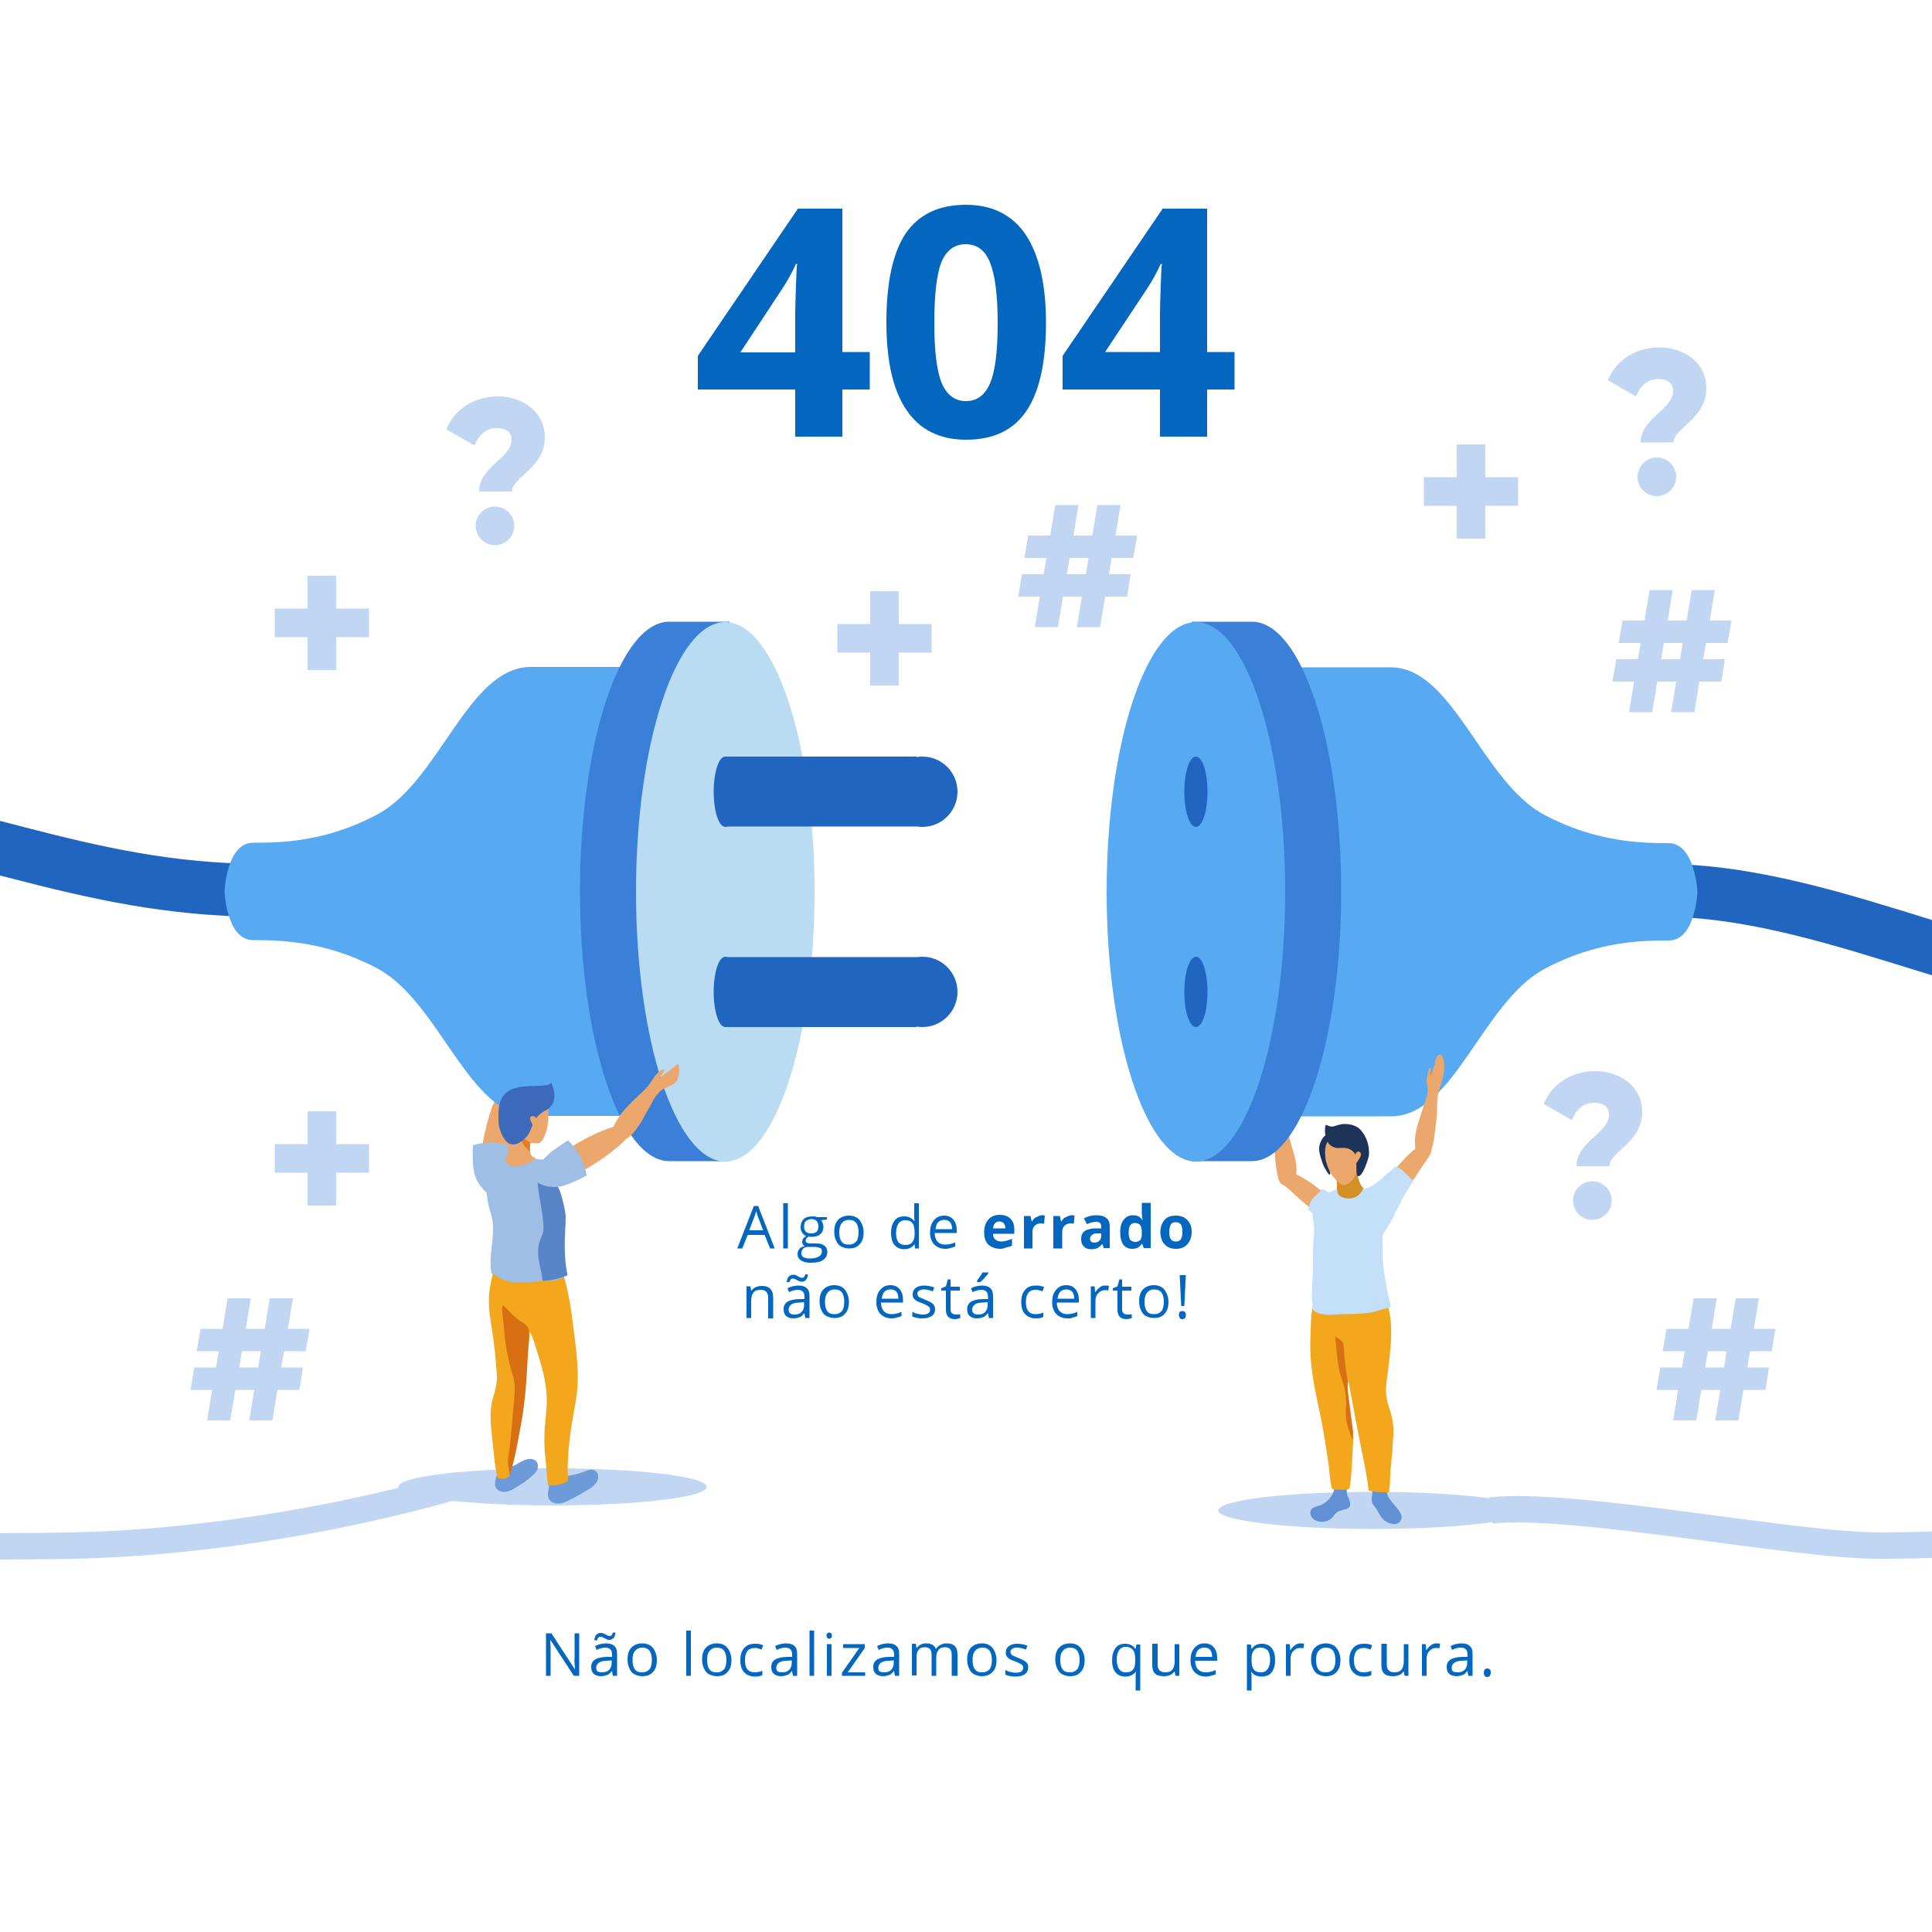 <?xml version="1.0" encoding="utf-8"?>
<!-- Generator: Adobe Illustrator 24.2.1, SVG Export Plug-In . SVG Version: 6.00 Build 0)  -->
<svg version="1.1" xmlns="http://www.w3.org/2000/svg" xmlns:xlink="http://www.w3.org/1999/xlink" x="0px" y="0px"
	 viewBox="0 0 500 500" style="enable-background:new 0 0 500 500;" xml:space="preserve">
<style type="text/css">
	.st0{fill:#0367BF;}
	.st1{fill:#C1D6F2;}
	.st2{clip-path:url(#SVGID_2_);fill:#EBA76C;}
	.st3{clip-path:url(#SVGID_2_);fill:#C4DFF8;}
	.st4{clip-path:url(#SVGID_2_);}
	.st5{fill:#EBA76C;}
	.st6{fill:#9EBEE6;}
	.st7{clip-path:url(#SVGID_2_);fill:none;stroke:#C1D6F2;stroke-width:6.838;stroke-miterlimit:10;}
	.st8{fill:none;stroke:#2065BF;stroke-width:13.677;stroke-miterlimit:10;}
	.st9{fill:#57A9F2;}
	.st10{fill:#3A7FD8;}
	.st11{fill:#BADCF2;}
	.st12{fill:#2065BF;}
	.st13{fill:#E17D27;}
	.st14{fill:#3C69BA;}
	.st15{fill:#6D9AD8;}
	.st16{fill:#F2A71D;}
	.st17{fill:#D86F13;}
	.st18{fill:#5885C7;}
	.st19{fill:#D29026;}
	.st20{fill:#1E3358;}
	.st21{fill:#6190D5;}
	.st22{fill:#4F4E4E;}
	.st23{fill:#C4DFF8;}
</style>
<g id="BACKGROUND">
</g>
<g id="OBJECTS">
	<g>
		<g>
			<path class="st0" d="M199.3,323.1l-1.4-3.5h-4.4l-1.4,3.5h-1.3l4.3-11h1.1l4.3,11H199.3z M197.5,318.4l-1.3-3.4
				c-0.2-0.4-0.3-1-0.5-1.6c-0.1,0.5-0.3,1-0.5,1.6l-1.3,3.4H197.5z"/>
			<path class="st0" d="M203.9,323.1h-1.2v-11.7h1.2V323.1z"/>
			<path class="st0" d="M214,314.8v0.8l-1.5,0.2c0.1,0.2,0.3,0.4,0.4,0.7c0.1,0.3,0.2,0.6,0.2,1c0,0.8-0.3,1.5-0.8,1.9
				c-0.6,0.5-1.3,0.7-2.3,0.7c-0.2,0-0.5,0-0.7-0.1c-0.5,0.3-0.8,0.6-0.8,1.1c0,0.2,0.1,0.4,0.3,0.5c0.2,0.1,0.5,0.2,1,0.2h1.5
				c0.9,0,1.6,0.2,2.1,0.6c0.5,0.4,0.7,0.9,0.7,1.6c0,0.9-0.4,1.6-1.1,2.1c-0.7,0.5-1.8,0.7-3.2,0.7c-1.1,0-1.9-0.2-2.5-0.6
				c-0.6-0.4-0.9-1-0.9-1.7c0-0.5,0.2-0.9,0.5-1.3c0.3-0.4,0.8-0.6,1.4-0.7c-0.2-0.1-0.4-0.2-0.5-0.4c-0.1-0.2-0.2-0.4-0.2-0.7
				c0-0.3,0.1-0.6,0.2-0.8c0.2-0.2,0.4-0.4,0.8-0.7c-0.4-0.2-0.8-0.5-1-0.9c-0.3-0.4-0.4-0.9-0.4-1.4c0-0.9,0.3-1.6,0.8-2.1
				s1.3-0.7,2.3-0.7c0.4,0,0.8,0,1.2,0.2H214z M207.4,324.4c0,0.4,0.2,0.8,0.6,1c0.4,0.2,0.9,0.3,1.6,0.3c1,0,1.8-0.2,2.3-0.5
				s0.8-0.7,0.8-1.3c0-0.4-0.1-0.8-0.4-0.9s-0.8-0.3-1.6-0.3h-1.5c-0.6,0-1,0.1-1.3,0.4S207.4,323.9,207.4,324.4z M208.1,317.5
				c0,0.6,0.2,1,0.5,1.3c0.3,0.3,0.8,0.4,1.4,0.4c1.2,0,1.8-0.6,1.8-1.8c0-1.2-0.6-1.9-1.8-1.9c-0.6,0-1,0.2-1.4,0.5
				S208.1,316.8,208.1,317.5z"/>
			<path class="st0" d="M223.5,318.9c0,1.3-0.3,2.4-1,3.1c-0.7,0.8-1.6,1.1-2.8,1.1c-0.7,0-1.4-0.2-2-0.5s-1-0.8-1.3-1.5
				c-0.3-0.6-0.5-1.4-0.5-2.3c0-1.3,0.3-2.4,1-3.1c0.7-0.7,1.6-1.1,2.8-1.1c1.2,0,2.1,0.4,2.7,1.1S223.5,317.6,223.5,318.9z
				 M217.2,318.9c0,1.1,0.2,1.9,0.6,2.4c0.4,0.6,1,0.8,1.9,0.8s1.4-0.3,1.9-0.8c0.4-0.5,0.6-1.4,0.6-2.4c0-1-0.2-1.8-0.6-2.4
				c-0.4-0.5-1-0.8-1.9-0.8c-0.8,0-1.4,0.3-1.8,0.8C217.4,317.1,217.2,317.9,217.2,318.9z"/>
			<path class="st0" d="M236.7,322L236.7,322c-0.6,0.8-1.5,1.3-2.7,1.3c-1.1,0-1.9-0.4-2.5-1.1c-0.6-0.7-0.9-1.8-0.9-3.1
				c0-1.4,0.3-2.4,0.9-3.2c0.6-0.8,1.4-1.1,2.5-1.1c1.1,0,2,0.4,2.6,1.2h0.1l-0.1-0.6l0-0.6v-3.4h1.2v11.7h-1L236.7,322z
				 M234.2,322.2c0.9,0,1.5-0.2,1.9-0.7s0.6-1.2,0.6-2.2V319c0-1.2-0.2-2-0.6-2.5c-0.4-0.5-1-0.7-1.9-0.7c-0.7,0-1.3,0.3-1.7,0.9
				s-0.6,1.4-0.6,2.4c0,1.1,0.2,1.8,0.6,2.4C232.9,321.9,233.5,322.2,234.2,322.2z"/>
			<path class="st0" d="M244.7,323.2c-1.2,0-2.2-0.4-2.9-1.1s-1.1-1.8-1.1-3.1c0-1.3,0.3-2.4,1-3.2c0.7-0.8,1.5-1.2,2.6-1.2
				c1,0,1.8,0.3,2.4,1c0.6,0.7,0.9,1.6,0.9,2.7v0.8h-5.7c0,1,0.3,1.7,0.7,2.2c0.5,0.5,1.1,0.8,2,0.8c0.9,0,1.8-0.2,2.6-0.6v1.1
				c-0.4,0.2-0.9,0.3-1.3,0.4S245.3,323.2,244.7,323.2z M244.4,315.7c-0.7,0-1.2,0.2-1.6,0.6s-0.6,1-0.7,1.8h4.3
				c0-0.8-0.2-1.4-0.5-1.8C245.5,315.9,245,315.7,244.4,315.7z"/>
			<path class="st0" d="M259,323.2c-1.4,0-2.4-0.4-3.2-1.1s-1.1-1.8-1.1-3.2c0-1.4,0.4-2.5,1.1-3.3c0.7-0.8,1.7-1.2,2.9-1.2
				c1.2,0,2.1,0.3,2.8,1c0.7,0.7,1,1.6,1,2.8v1.1H257c0,0.7,0.2,1.2,0.6,1.5s0.9,0.5,1.5,0.5c0.5,0,1-0.1,1.4-0.2
				c0.5-0.1,0.9-0.3,1.4-0.5v1.8c-0.4,0.2-0.8,0.3-1.3,0.4S259.6,323.2,259,323.2z M258.6,316.1c-0.5,0-0.9,0.2-1.1,0.5
				c-0.3,0.3-0.4,0.7-0.5,1.3h3.2c0-0.6-0.2-1-0.4-1.3C259.5,316.3,259.1,316.1,258.6,316.1z"/>
			<path class="st0" d="M269.6,314.5c0.3,0,0.6,0,0.8,0.1l-0.2,2.1c-0.2,0-0.4-0.1-0.7-0.1c-0.7,0-1.3,0.2-1.7,0.6
				c-0.4,0.4-0.6,0.9-0.6,1.6v4.3H265v-8.4h1.7l0.3,1.4h0.1c0.3-0.5,0.6-0.9,1.1-1.1S269.1,314.5,269.6,314.5z"/>
			<path class="st0" d="M277.3,314.5c0.3,0,0.6,0,0.8,0.1l-0.2,2.1c-0.2,0-0.4-0.1-0.7-0.1c-0.7,0-1.3,0.2-1.7,0.6
				c-0.4,0.4-0.6,0.9-0.6,1.6v4.3h-2.3v-8.4h1.7l0.3,1.4h0.1c0.3-0.5,0.6-0.9,1.1-1.1S276.8,314.5,277.3,314.5z"/>
			<path class="st0" d="M285.7,323.1l-0.4-1.1h-0.1c-0.4,0.5-0.8,0.8-1.2,1c-0.4,0.2-0.9,0.3-1.6,0.3c-0.8,0-1.4-0.2-1.9-0.7
				s-0.7-1.1-0.7-2c0-0.9,0.3-1.5,0.9-2c0.6-0.4,1.6-0.7,2.8-0.7l1.5,0v-0.4c0-0.9-0.4-1.3-1.3-1.3c-0.7,0-1.5,0.2-2.4,0.6l-0.8-1.5
				c1-0.5,2-0.8,3.2-0.8c1.1,0,2,0.2,2.6,0.7c0.6,0.5,0.9,1.2,0.9,2.2v5.6H285.7z M285,319.2l-0.9,0c-0.7,0-1.2,0.1-1.5,0.4
				c-0.3,0.2-0.5,0.6-0.5,1c0,0.6,0.4,1,1.1,1c0.5,0,1-0.2,1.3-0.5c0.3-0.3,0.5-0.7,0.5-1.2V319.2z"/>
			<path class="st0" d="M293,323.2c-1,0-1.8-0.4-2.3-1.1s-0.8-1.8-0.8-3.2c0-1.4,0.3-2.5,0.9-3.2c0.6-0.8,1.4-1.2,2.4-1.2
				c1.1,0,1.9,0.4,2.4,1.2h0.1c-0.1-0.6-0.2-1.2-0.2-1.7v-2.7h2.3v11.7h-1.8l-0.4-1.1h-0.1C294.9,322.8,294.1,323.2,293,323.2z
				 M293.8,321.4c0.6,0,1-0.2,1.3-0.5c0.3-0.3,0.4-0.9,0.4-1.7v-0.2c0-0.9-0.1-1.5-0.4-1.9c-0.3-0.4-0.7-0.6-1.4-0.6
				c-0.5,0-0.9,0.2-1.2,0.6c-0.3,0.4-0.4,1.1-0.4,1.9s0.1,1.4,0.4,1.9C292.9,321.2,293.3,321.4,293.8,321.4z"/>
			<path class="st0" d="M308.4,318.8c0,1.4-0.4,2.4-1.1,3.2c-0.7,0.8-1.7,1.2-3,1.2c-0.8,0-1.5-0.2-2.1-0.5
				c-0.6-0.4-1.1-0.9-1.4-1.5c-0.3-0.7-0.5-1.4-0.5-2.3c0-1.4,0.4-2.4,1.1-3.2c0.7-0.8,1.7-1.1,3-1.1c0.8,0,1.5,0.2,2.1,0.5
				c0.6,0.4,1.1,0.9,1.4,1.5C308.3,317.2,308.4,318,308.4,318.8z M302.6,318.8c0,0.8,0.1,1.5,0.4,1.9c0.3,0.4,0.7,0.6,1.3,0.6
				c0.6,0,1.1-0.2,1.3-0.6c0.3-0.4,0.4-1.1,0.4-1.9c0-0.8-0.1-1.5-0.4-1.9s-0.7-0.6-1.3-0.6c-0.6,0-1.1,0.2-1.3,0.6
				S302.6,318,302.6,318.8z"/>
			<path class="st0" d="M198.8,341.1v-5.3c0-0.7-0.2-1.2-0.5-1.5c-0.3-0.3-0.8-0.5-1.4-0.5c-0.9,0-1.5,0.2-1.9,0.7
				c-0.4,0.5-0.6,1.2-0.6,2.3v4.3h-1.2v-8.2h1l0.2,1.1h0.1c0.3-0.4,0.6-0.7,1.1-0.9c0.5-0.2,1-0.3,1.5-0.3c1,0,1.7,0.2,2.2,0.7
				c0.5,0.5,0.8,1.2,0.8,2.3v5.4H198.8z"/>
			<path class="st0" d="M208.4,341.1l-0.2-1.2h-0.1c-0.4,0.5-0.8,0.9-1.2,1s-0.9,0.3-1.5,0.3c-0.8,0-1.5-0.2-1.9-0.6
				c-0.5-0.4-0.7-1-0.7-1.8c0-1.7,1.3-2.5,4-2.6l1.4,0v-0.5c0-0.6-0.1-1.1-0.4-1.4c-0.3-0.3-0.7-0.5-1.3-0.5c-0.7,0-1.5,0.2-2.3,0.6
				l-0.4-1c0.4-0.2,0.9-0.4,1.3-0.5c0.5-0.1,1-0.2,1.5-0.2c1,0,1.7,0.2,2.2,0.7c0.5,0.4,0.7,1.1,0.7,2.1v5.6H208.4z M207.5,331.7
				c-0.2,0-0.4,0-0.6-0.1c-0.2-0.1-0.4-0.2-0.6-0.3c-0.2-0.1-0.4-0.2-0.6-0.3c-0.2-0.1-0.4-0.1-0.5-0.1c-0.3,0-0.4,0.1-0.6,0.2
				c-0.1,0.2-0.2,0.4-0.3,0.7h-0.7c0.1-0.6,0.2-1.1,0.5-1.4c0.3-0.3,0.7-0.5,1.1-0.5c0.2,0,0.5,0,0.7,0.1s0.4,0.2,0.6,0.3
				c0.2,0.1,0.4,0.2,0.6,0.3s0.4,0.1,0.5,0.1c0.2,0,0.4-0.1,0.5-0.2c0.1-0.1,0.2-0.4,0.3-0.7h0.7c-0.1,0.6-0.2,1.1-0.5,1.4
				C208.3,331.6,207.9,331.7,207.5,331.7z M205.6,340.2c0.8,0,1.4-0.2,1.8-0.6c0.4-0.4,0.7-1,0.7-1.8V337l-1.2,0.1
				c-1,0-1.7,0.2-2.1,0.5c-0.4,0.3-0.7,0.7-0.7,1.3c0,0.5,0.1,0.8,0.4,1C204.7,340.1,205.1,340.2,205.6,340.2z"/>
			<path class="st0" d="M219.7,336.9c0,1.3-0.3,2.4-1,3.1c-0.7,0.8-1.6,1.1-2.8,1.1c-0.7,0-1.4-0.2-2-0.5s-1-0.8-1.3-1.5
				c-0.3-0.6-0.5-1.4-0.5-2.3c0-1.3,0.3-2.4,1-3.1c0.7-0.7,1.6-1.1,2.8-1.1c1.2,0,2.1,0.4,2.7,1.1S219.7,335.6,219.7,336.9z
				 M213.5,336.9c0,1.1,0.2,1.9,0.6,2.4c0.4,0.6,1,0.8,1.9,0.8s1.4-0.3,1.9-0.8c0.4-0.5,0.6-1.4,0.6-2.4c0-1-0.2-1.8-0.6-2.4
				c-0.4-0.5-1-0.8-1.9-0.8c-0.8,0-1.4,0.3-1.8,0.8C213.7,335.1,213.5,335.9,213.5,336.9z"/>
			<path class="st0" d="M230.8,341.2c-1.2,0-2.2-0.4-2.9-1.1s-1.1-1.8-1.1-3.1c0-1.3,0.3-2.4,1-3.2c0.7-0.8,1.5-1.2,2.6-1.2
				c1,0,1.8,0.3,2.4,1c0.6,0.7,0.9,1.6,0.9,2.7v0.8h-5.7c0,1,0.3,1.7,0.7,2.2c0.5,0.5,1.1,0.8,2,0.8c0.9,0,1.8-0.2,2.6-0.6v1.1
				c-0.4,0.2-0.9,0.3-1.3,0.4S231.4,341.2,230.8,341.2z M230.5,333.7c-0.7,0-1.2,0.2-1.6,0.6s-0.6,1-0.7,1.8h4.3
				c0-0.8-0.2-1.4-0.5-1.8C231.6,333.9,231.1,333.7,230.5,333.7z"/>
			<path class="st0" d="M242,338.8c0,0.8-0.3,1.4-0.9,1.8c-0.6,0.4-1.4,0.6-2.4,0.6c-1.1,0-1.9-0.2-2.6-0.5v-1.2
				c0.4,0.2,0.8,0.4,1.3,0.5c0.5,0.1,0.9,0.2,1.3,0.2c0.7,0,1.2-0.1,1.5-0.3s0.5-0.5,0.5-1c0-0.3-0.1-0.6-0.4-0.8
				c-0.3-0.2-0.8-0.5-1.6-0.8c-0.8-0.3-1.3-0.5-1.6-0.7c-0.3-0.2-0.6-0.5-0.7-0.7c-0.2-0.3-0.2-0.6-0.2-1c0-0.7,0.3-1.2,0.8-1.6
				c0.5-0.4,1.3-0.6,2.2-0.6c0.9,0,1.8,0.2,2.6,0.5l-0.4,1c-0.8-0.3-1.6-0.5-2.2-0.5c-0.6,0-1,0.1-1.3,0.3c-0.3,0.2-0.5,0.4-0.5,0.8
				c0,0.2,0.1,0.4,0.2,0.6c0.1,0.2,0.3,0.3,0.5,0.4c0.3,0.1,0.7,0.3,1.4,0.6c1,0.4,1.6,0.7,2,1.1C241.8,337.8,242,338.3,242,338.8z"
				/>
			<path class="st0" d="M247.4,340.2c0.2,0,0.4,0,0.6,0s0.4-0.1,0.5-0.1v1c-0.1,0.1-0.3,0.1-0.6,0.2c-0.3,0-0.5,0.1-0.7,0.1
				c-1.6,0-2.4-0.8-2.4-2.5v-4.9h-1.2v-0.6l1.2-0.5l0.5-1.8h0.7v1.9h2.4v1h-2.4v4.8c0,0.5,0.1,0.9,0.4,1.1
				C246.6,340,247,340.2,247.4,340.2z"/>
			<path class="st0" d="M255.9,341.1l-0.2-1.2h-0.1c-0.4,0.5-0.8,0.9-1.2,1s-0.9,0.3-1.5,0.3c-0.8,0-1.5-0.2-1.9-0.6
				c-0.5-0.4-0.7-1-0.7-1.8c0-1.7,1.3-2.5,4-2.6l1.4,0v-0.5c0-0.6-0.1-1.1-0.4-1.4c-0.3-0.3-0.7-0.5-1.3-0.5c-0.7,0-1.5,0.2-2.3,0.6
				l-0.4-1c0.4-0.2,0.8-0.4,1.3-0.5c0.5-0.1,1-0.2,1.5-0.2c1,0,1.7,0.2,2.2,0.7c0.5,0.4,0.7,1.1,0.7,2.1v5.6H255.9z M253.1,340.2
				c0.8,0,1.4-0.2,1.8-0.6s0.7-1,0.7-1.8V337l-1.2,0.1c-1,0-1.7,0.2-2.1,0.5c-0.4,0.3-0.7,0.7-0.7,1.3c0,0.5,0.1,0.8,0.4,1
				C252.2,340.1,252.6,340.2,253.1,340.2z M252.8,331.5c0.2-0.3,0.5-0.7,0.8-1.1c0.3-0.4,0.5-0.8,0.7-1.1h1.5v0.2
				c-0.2,0.3-0.5,0.7-1,1.2c-0.4,0.5-0.8,0.8-1.1,1.1h-0.8V331.5z"/>
			<path class="st0" d="M268.1,341.2c-1.2,0-2.1-0.4-2.8-1.1c-0.7-0.7-1-1.8-1-3.1c0-1.4,0.3-2.4,1-3.2c0.7-0.8,1.6-1.1,2.8-1.1
				c0.4,0,0.8,0,1.2,0.1s0.7,0.2,0.9,0.3l-0.4,1.1c-0.3-0.1-0.6-0.2-0.9-0.3c-0.3-0.1-0.6-0.1-0.9-0.1c-1.7,0-2.5,1.1-2.5,3.2
				c0,1,0.2,1.8,0.6,2.3c0.4,0.5,1,0.8,1.8,0.8c0.7,0,1.4-0.1,2.1-0.4v1.1C269.6,341.1,269,341.2,268.1,341.2z"/>
			<path class="st0" d="M276.3,341.2c-1.2,0-2.2-0.4-2.9-1.1c-0.7-0.7-1.1-1.8-1.1-3.1c0-1.3,0.3-2.4,1-3.2c0.7-0.8,1.5-1.2,2.6-1.2
				c1,0,1.8,0.3,2.4,1c0.6,0.7,0.9,1.6,0.9,2.7v0.8h-5.7c0,1,0.3,1.7,0.7,2.2c0.5,0.5,1.1,0.8,2,0.8c0.9,0,1.8-0.2,2.6-0.6v1.1
				c-0.4,0.2-0.9,0.3-1.3,0.4C277.4,341.2,276.9,341.2,276.3,341.2z M276,333.7c-0.7,0-1.2,0.2-1.6,0.6c-0.4,0.4-0.6,1-0.7,1.8h4.3
				c0-0.8-0.2-1.4-0.5-1.8C277.1,333.9,276.6,333.7,276,333.7z"/>
			<path class="st0" d="M286,332.7c0.4,0,0.7,0,1,0.1l-0.2,1.2c-0.3-0.1-0.6-0.1-0.9-0.1c-0.7,0-1.2,0.3-1.7,0.8s-0.7,1.2-0.7,2v4.4
				h-1.2v-8.2h1l0.1,1.5h0.1c0.3-0.5,0.7-0.9,1.1-1.2C285,332.8,285.4,332.7,286,332.7z"/>
			<path class="st0" d="M291.8,340.2c0.2,0,0.4,0,0.6,0s0.4-0.1,0.5-0.1v1c-0.1,0.1-0.3,0.1-0.6,0.2c-0.3,0-0.5,0.1-0.7,0.1
				c-1.6,0-2.4-0.8-2.4-2.5v-4.9h-1.2v-0.6l1.2-0.5l0.5-1.8h0.7v1.9h2.4v1h-2.4v4.8c0,0.5,0.1,0.9,0.4,1.1S291.4,340.2,291.8,340.2z
				"/>
			<path class="st0" d="M302.4,336.9c0,1.3-0.3,2.4-1,3.1c-0.7,0.8-1.6,1.1-2.8,1.1c-0.7,0-1.4-0.2-2-0.5c-0.6-0.3-1-0.8-1.3-1.5
				c-0.3-0.6-0.5-1.4-0.5-2.3c0-1.3,0.3-2.4,1-3.1c0.7-0.7,1.6-1.1,2.8-1.1c1.2,0,2.1,0.4,2.7,1.1S302.4,335.6,302.4,336.9z
				 M296.2,336.9c0,1.1,0.2,1.9,0.6,2.4c0.4,0.6,1,0.8,1.9,0.8s1.4-0.3,1.9-0.8c0.4-0.5,0.6-1.4,0.6-2.4c0-1-0.2-1.8-0.6-2.4
				c-0.4-0.5-1-0.8-1.9-0.8c-0.8,0-1.4,0.3-1.8,0.8C296.4,335.1,296.2,335.9,296.2,336.9z"/>
			<path class="st0" d="M305.1,340.3c0-0.7,0.3-1,0.9-1c0.3,0,0.5,0.1,0.7,0.3c0.2,0.2,0.2,0.4,0.2,0.8c0,0.3-0.1,0.6-0.2,0.7
				s-0.4,0.3-0.7,0.3c-0.3,0-0.5-0.1-0.6-0.2C305.2,340.9,305.1,340.6,305.1,340.3z M306.5,338h-0.8l-0.4-8h1.6L306.5,338z"/>
		</g>
		<g>
			<path class="st0" d="M150,433.7h-1.5l-6-9.2h-0.1c0.1,1.1,0.1,2.1,0.1,3v6.2h-1.2v-11h1.4l6,9.2h0.1c0-0.1,0-0.6-0.1-1.3
				s0-1.3,0-1.6v-6.3h1.2V433.7z"/>
			<path class="st0" d="M158.6,433.7l-0.2-1.2h-0.1c-0.4,0.5-0.8,0.9-1.2,1s-0.9,0.3-1.5,0.3c-0.8,0-1.5-0.2-1.9-0.6
				c-0.5-0.4-0.7-1-0.7-1.8c0-1.7,1.3-2.5,4-2.6l1.4,0v-0.5c0-0.6-0.1-1.1-0.4-1.4c-0.3-0.3-0.7-0.5-1.3-0.5c-0.7,0-1.5,0.2-2.3,0.6
				l-0.4-1c0.4-0.2,0.9-0.4,1.3-0.5c0.5-0.1,1-0.2,1.5-0.2c1,0,1.7,0.2,2.2,0.7c0.5,0.4,0.7,1.1,0.7,2.1v5.6H158.6z M157.7,424.4
				c-0.2,0-0.4,0-0.6-0.1c-0.2-0.1-0.4-0.2-0.6-0.3c-0.2-0.1-0.4-0.2-0.6-0.3c-0.2-0.1-0.4-0.1-0.5-0.1c-0.3,0-0.4,0.1-0.6,0.2
				c-0.1,0.2-0.2,0.4-0.3,0.7h-0.7c0.1-0.6,0.2-1.1,0.5-1.4c0.3-0.3,0.7-0.5,1.1-0.5c0.2,0,0.5,0,0.7,0.1s0.4,0.2,0.6,0.3
				c0.2,0.1,0.4,0.2,0.6,0.3s0.4,0.1,0.5,0.1c0.2,0,0.4-0.1,0.5-0.2c0.1-0.1,0.2-0.4,0.3-0.7h0.7c-0.1,0.6-0.2,1.1-0.5,1.4
				C158.5,424.2,158.1,424.4,157.7,424.4z M155.8,432.8c0.8,0,1.4-0.2,1.8-0.6c0.4-0.4,0.7-1,0.7-1.8v-0.7l-1.2,0.1
				c-1,0-1.7,0.2-2.1,0.5c-0.4,0.3-0.7,0.7-0.7,1.3c0,0.5,0.1,0.8,0.4,1C155,432.7,155.3,432.8,155.8,432.8z"/>
			<path class="st0" d="M170,429.6c0,1.3-0.3,2.4-1,3.1c-0.7,0.8-1.6,1.1-2.8,1.1c-0.7,0-1.4-0.2-2-0.5s-1-0.8-1.3-1.5
				c-0.3-0.6-0.5-1.4-0.5-2.3c0-1.3,0.3-2.4,1-3.1c0.7-0.7,1.6-1.1,2.8-1.1c1.2,0,2.1,0.4,2.7,1.1S170,428.3,170,429.6z
				 M163.7,429.6c0,1.1,0.2,1.9,0.6,2.4c0.4,0.6,1,0.8,1.9,0.8s1.4-0.3,1.9-0.8c0.4-0.5,0.6-1.4,0.6-2.4c0-1-0.2-1.8-0.6-2.4
				c-0.4-0.5-1-0.8-1.9-0.8c-0.8,0-1.4,0.3-1.8,0.8C163.9,427.7,163.7,428.5,163.7,429.6z"/>
			<path class="st0" d="M178.8,433.7h-1.2V422h1.2V433.7z"/>
			<path class="st0" d="M189.3,429.6c0,1.3-0.3,2.4-1,3.1c-0.7,0.8-1.6,1.1-2.8,1.1c-0.7,0-1.4-0.2-2-0.5s-1-0.8-1.3-1.5
				c-0.3-0.6-0.5-1.4-0.5-2.3c0-1.3,0.3-2.4,1-3.1c0.7-0.7,1.6-1.1,2.8-1.1c1.2,0,2.1,0.4,2.7,1.1S189.3,428.3,189.3,429.6z
				 M183,429.6c0,1.1,0.2,1.9,0.6,2.4c0.4,0.6,1,0.8,1.9,0.8s1.4-0.3,1.9-0.8c0.4-0.5,0.6-1.4,0.6-2.4c0-1-0.2-1.8-0.6-2.4
				c-0.4-0.5-1-0.8-1.9-0.8c-0.8,0-1.4,0.3-1.8,0.8C183.2,427.7,183,428.5,183,429.6z"/>
			<path class="st0" d="M195.4,433.9c-1.2,0-2.1-0.4-2.8-1.1c-0.7-0.7-1-1.8-1-3.1c0-1.4,0.3-2.4,1-3.2s1.6-1.1,2.8-1.1
				c0.4,0,0.8,0,1.2,0.1c0.4,0.1,0.7,0.2,0.9,0.3l-0.4,1.1c-0.3-0.1-0.6-0.2-0.9-0.3c-0.3-0.1-0.6-0.1-0.9-0.1
				c-1.7,0-2.5,1.1-2.5,3.2c0,1,0.2,1.8,0.6,2.3c0.4,0.5,1,0.8,1.8,0.8c0.7,0,1.4-0.1,2.1-0.4v1.1
				C197,433.7,196.3,433.9,195.4,433.9z"/>
			<path class="st0" d="M205.2,433.7l-0.2-1.2h-0.1c-0.4,0.5-0.8,0.9-1.2,1s-0.9,0.3-1.5,0.3c-0.8,0-1.5-0.2-1.9-0.6
				c-0.5-0.4-0.7-1-0.7-1.8c0-1.7,1.3-2.5,4-2.6l1.4,0v-0.5c0-0.6-0.1-1.1-0.4-1.4c-0.3-0.3-0.7-0.5-1.3-0.5c-0.7,0-1.5,0.2-2.3,0.6
				l-0.4-1c0.4-0.2,0.9-0.4,1.3-0.5c0.5-0.1,1-0.2,1.5-0.2c1,0,1.7,0.2,2.2,0.7c0.5,0.4,0.7,1.1,0.7,2.1v5.6H205.2z M202.4,432.8
				c0.8,0,1.4-0.2,1.8-0.6c0.4-0.4,0.7-1,0.7-1.8v-0.7l-1.2,0.1c-1,0-1.7,0.2-2.1,0.5c-0.4,0.3-0.7,0.7-0.7,1.3c0,0.5,0.1,0.8,0.4,1
				C201.6,432.7,201.9,432.8,202.4,432.8z"/>
			<path class="st0" d="M210.7,433.7h-1.2V422h1.2V433.7z"/>
			<path class="st0" d="M213.9,423.3c0-0.3,0.1-0.5,0.2-0.6s0.3-0.2,0.5-0.2c0.2,0,0.4,0.1,0.5,0.2c0.1,0.1,0.2,0.3,0.2,0.6
				s-0.1,0.5-0.2,0.6c-0.1,0.1-0.3,0.2-0.5,0.2c-0.2,0-0.4-0.1-0.5-0.2S213.9,423.5,213.9,423.3z M215.3,433.7H214v-8.2h1.2V433.7z"
				/>
			<path class="st0" d="M223.9,433.7h-6v-0.8l4.5-6.4h-4.2v-1h5.6v1l-4.4,6.3h4.5V433.7z"/>
			<path class="st0" d="M231.6,433.7l-0.2-1.2h-0.1c-0.4,0.5-0.8,0.9-1.2,1s-0.9,0.3-1.5,0.3c-0.8,0-1.5-0.2-1.9-0.6
				c-0.5-0.4-0.7-1-0.7-1.8c0-1.7,1.3-2.5,4-2.6l1.4,0v-0.5c0-0.6-0.1-1.1-0.4-1.4c-0.3-0.3-0.7-0.5-1.3-0.5c-0.7,0-1.5,0.2-2.3,0.6
				l-0.4-1c0.4-0.2,0.9-0.4,1.3-0.5c0.5-0.1,1-0.2,1.5-0.2c1,0,1.7,0.2,2.2,0.7c0.5,0.4,0.7,1.1,0.7,2.1v5.6H231.6z M228.8,432.8
				c0.8,0,1.4-0.2,1.8-0.6c0.4-0.4,0.7-1,0.7-1.8v-0.7l-1.2,0.1c-1,0-1.7,0.2-2.1,0.5c-0.4,0.3-0.7,0.7-0.7,1.3c0,0.5,0.1,0.8,0.4,1
				C227.9,432.7,228.3,432.8,228.8,432.8z"/>
			<path class="st0" d="M246.3,433.7v-5.4c0-0.7-0.1-1.1-0.4-1.5c-0.3-0.3-0.7-0.5-1.3-0.5c-0.8,0-1.4,0.2-1.7,0.7
				c-0.4,0.4-0.6,1.1-0.6,2.1v4.6h-1.2v-5.4c0-0.7-0.1-1.1-0.4-1.5c-0.3-0.3-0.7-0.5-1.3-0.5c-0.8,0-1.4,0.2-1.7,0.7
				c-0.4,0.5-0.5,1.2-0.5,2.3v4.3h-1.2v-8.2h1l0.2,1.1h0.1c0.2-0.4,0.6-0.7,1-0.9s0.9-0.3,1.4-0.3c1.3,0,2.1,0.5,2.5,1.4h0.1
				c0.2-0.4,0.6-0.8,1.1-1c0.5-0.3,1-0.4,1.6-0.4c0.9,0,1.6,0.2,2.1,0.7c0.5,0.5,0.7,1.2,0.7,2.3v5.4H246.3z"/>
			<path class="st0" d="M257.9,429.6c0,1.3-0.3,2.4-1,3.1s-1.6,1.1-2.8,1.1c-0.7,0-1.4-0.2-2-0.5c-0.6-0.3-1-0.8-1.3-1.5
				c-0.3-0.6-0.5-1.4-0.5-2.3c0-1.3,0.3-2.4,1-3.1c0.7-0.7,1.6-1.1,2.8-1.1c1.2,0,2.1,0.4,2.7,1.1S257.9,428.3,257.9,429.6z
				 M251.7,429.6c0,1.1,0.2,1.9,0.6,2.4c0.4,0.6,1,0.8,1.9,0.8s1.4-0.3,1.9-0.8c0.4-0.5,0.6-1.4,0.6-2.4c0-1-0.2-1.8-0.6-2.4
				c-0.4-0.5-1-0.8-1.9-0.8c-0.8,0-1.4,0.3-1.8,0.8C251.9,427.7,251.7,428.5,251.7,429.6z"/>
			<path class="st0" d="M266.1,431.5c0,0.8-0.3,1.4-0.9,1.8c-0.6,0.4-1.4,0.6-2.4,0.6c-1.1,0-1.9-0.2-2.6-0.5v-1.2
				c0.4,0.2,0.8,0.4,1.3,0.5c0.5,0.1,0.9,0.2,1.3,0.2c0.7,0,1.2-0.1,1.5-0.3s0.5-0.5,0.5-1c0-0.3-0.1-0.6-0.4-0.8
				c-0.3-0.2-0.8-0.5-1.6-0.8c-0.8-0.3-1.3-0.5-1.6-0.7c-0.3-0.2-0.6-0.5-0.7-0.7c-0.2-0.3-0.2-0.6-0.2-1c0-0.7,0.3-1.2,0.8-1.6
				c0.5-0.4,1.3-0.6,2.2-0.6c0.9,0,1.8,0.2,2.6,0.5l-0.4,1c-0.8-0.3-1.6-0.5-2.2-0.5c-0.6,0-1,0.1-1.3,0.3c-0.3,0.2-0.5,0.4-0.5,0.8
				c0,0.2,0.1,0.4,0.2,0.6c0.1,0.2,0.3,0.3,0.5,0.4c0.3,0.1,0.7,0.3,1.4,0.6c1,0.4,1.6,0.7,2,1.1C266,430.5,266.1,430.9,266.1,431.5
				z"/>
			<path class="st0" d="M280.7,429.6c0,1.3-0.3,2.4-1,3.1c-0.7,0.8-1.6,1.1-2.8,1.1c-0.7,0-1.4-0.2-2-0.5c-0.6-0.3-1-0.8-1.3-1.5
				c-0.3-0.6-0.5-1.4-0.5-2.3c0-1.3,0.3-2.4,1-3.1c0.7-0.7,1.6-1.1,2.8-1.1c1.2,0,2.1,0.4,2.7,1.1S280.7,428.3,280.7,429.6z
				 M274.4,429.6c0,1.1,0.2,1.9,0.6,2.4c0.4,0.6,1,0.8,1.9,0.8s1.4-0.3,1.9-0.8c0.4-0.5,0.6-1.4,0.6-2.4c0-1-0.2-1.8-0.6-2.4
				c-0.4-0.5-1-0.8-1.9-0.8c-0.8,0-1.4,0.3-1.8,0.8C274.6,427.7,274.4,428.5,274.4,429.6z"/>
			<path class="st0" d="M291.2,433.9c-1.1,0-1.9-0.4-2.5-1.1s-0.9-1.8-0.9-3.1c0-1.3,0.3-2.4,0.9-3.2c0.6-0.8,1.4-1.1,2.5-1.1
				c1.1,0,2,0.4,2.6,1.3h0.1l0.2-1.1h1v11.9h-1.2v-3.5c0-0.5,0-0.9,0.1-1.3h-0.1C293.2,433.5,292.4,433.9,291.2,433.9z M291.4,432.8
				c0.8,0,1.4-0.2,1.8-0.7c0.4-0.4,0.6-1.2,0.6-2.3v-0.3c0-1.2-0.2-2-0.6-2.5s-1-0.8-1.9-0.8c-0.7,0-1.3,0.3-1.7,0.9
				s-0.6,1.4-0.6,2.4c0,1,0.2,1.8,0.6,2.4C290.1,432.6,290.6,432.8,291.4,432.8z"/>
			<path class="st0" d="M299.6,425.5v5.3c0,0.7,0.2,1.2,0.5,1.5c0.3,0.3,0.8,0.5,1.4,0.5c0.9,0,1.5-0.2,1.9-0.7
				c0.4-0.5,0.6-1.2,0.6-2.3v-4.3h1.2v8.2h-1l-0.2-1.1h-0.1c-0.3,0.4-0.6,0.7-1.1,0.9c-0.5,0.2-1,0.3-1.6,0.3c-1,0-1.8-0.2-2.3-0.7
				s-0.7-1.2-0.7-2.3v-5.4H299.6z"/>
			<path class="st0" d="M312.1,433.9c-1.2,0-2.2-0.4-2.9-1.1c-0.7-0.7-1.1-1.8-1.1-3.1c0-1.3,0.3-2.4,1-3.2c0.7-0.8,1.5-1.2,2.6-1.2
				c1,0,1.8,0.3,2.4,1c0.6,0.7,0.9,1.6,0.9,2.7v0.8h-5.7c0,1,0.3,1.7,0.7,2.2c0.5,0.5,1.1,0.8,2,0.8c0.9,0,1.8-0.2,2.6-0.6v1.1
				c-0.4,0.2-0.9,0.3-1.3,0.4C313.1,433.8,312.6,433.9,312.1,433.9z M311.7,426.4c-0.7,0-1.2,0.2-1.6,0.6c-0.4,0.4-0.6,1-0.7,1.8
				h4.3c0-0.8-0.2-1.4-0.5-1.8C312.9,426.6,312.4,426.4,311.7,426.4z"/>
			<path class="st0" d="M326.5,433.9c-0.5,0-1-0.1-1.5-0.3s-0.8-0.5-1.1-0.9h-0.1c0.1,0.5,0.1,0.9,0.1,1.4v3.4h-1.2v-11.9h1l0.2,1.1
				h0.1c0.3-0.5,0.7-0.8,1.1-1s0.9-0.3,1.5-0.3c1.1,0,1.9,0.4,2.5,1.1s0.9,1.8,0.9,3.1c0,1.4-0.3,2.4-0.9,3.2
				S327.5,433.9,326.5,433.9z M326.3,426.4c-0.8,0-1.5,0.2-1.8,0.7c-0.4,0.5-0.6,1.2-0.6,2.2v0.3c0,1.2,0.2,2,0.6,2.5
				c0.4,0.5,1,0.7,1.9,0.7c0.7,0,1.3-0.3,1.7-0.9s0.6-1.4,0.6-2.4c0-1-0.2-1.8-0.6-2.4C327.6,426.7,327,426.4,326.3,426.4z"/>
			<path class="st0" d="M336.5,425.3c0.4,0,0.7,0,1,0.1l-0.2,1.2c-0.3-0.1-0.6-0.1-0.9-0.1c-0.7,0-1.2,0.3-1.7,0.8s-0.7,1.2-0.7,2
				v4.4h-1.2v-8.2h1l0.1,1.5h0.1c0.3-0.5,0.7-0.9,1.1-1.2C335.5,425.5,336,425.3,336.5,425.3z"/>
			<path class="st0" d="M346.9,429.6c0,1.3-0.3,2.4-1,3.1c-0.7,0.8-1.6,1.1-2.8,1.1c-0.7,0-1.4-0.2-2-0.5c-0.6-0.3-1-0.8-1.3-1.5
				c-0.3-0.6-0.5-1.4-0.5-2.3c0-1.3,0.3-2.4,1-3.1c0.7-0.7,1.6-1.1,2.8-1.1c1.2,0,2.1,0.4,2.7,1.1S346.9,428.3,346.9,429.6z
				 M340.6,429.6c0,1.1,0.2,1.9,0.6,2.4c0.4,0.6,1,0.8,1.9,0.8s1.4-0.3,1.9-0.8c0.4-0.5,0.6-1.4,0.6-2.4c0-1-0.2-1.8-0.6-2.4
				c-0.4-0.5-1-0.8-1.9-0.8c-0.8,0-1.4,0.3-1.8,0.8C340.8,427.7,340.6,428.5,340.6,429.6z"/>
			<path class="st0" d="M353,433.9c-1.2,0-2.1-0.4-2.8-1.1c-0.7-0.7-1-1.8-1-3.1c0-1.4,0.3-2.4,1-3.2c0.7-0.8,1.6-1.1,2.8-1.1
				c0.4,0,0.8,0,1.2,0.1s0.7,0.2,0.9,0.3l-0.4,1.1c-0.3-0.1-0.6-0.2-0.9-0.3c-0.3-0.1-0.6-0.1-0.9-0.1c-1.7,0-2.5,1.1-2.5,3.2
				c0,1,0.2,1.8,0.6,2.3c0.4,0.5,1,0.8,1.8,0.8c0.7,0,1.4-0.1,2.1-0.4v1.1C354.6,433.7,353.9,433.9,353,433.9z"/>
			<path class="st0" d="M358.9,425.5v5.3c0,0.7,0.2,1.2,0.5,1.5c0.3,0.3,0.8,0.5,1.4,0.5c0.9,0,1.5-0.2,1.9-0.7
				c0.4-0.5,0.6-1.2,0.6-2.3v-4.3h1.2v8.2h-1l-0.2-1.1h-0.1c-0.3,0.4-0.6,0.7-1.1,0.9c-0.5,0.2-1,0.3-1.6,0.3c-1,0-1.8-0.2-2.3-0.7
				s-0.7-1.2-0.7-2.3v-5.4H358.9z"/>
			<path class="st0" d="M371.7,425.3c0.4,0,0.7,0,1,0.1l-0.2,1.2c-0.3-0.1-0.6-0.1-0.9-0.1c-0.7,0-1.2,0.3-1.7,0.8s-0.7,1.2-0.7,2
				v4.4h-1.2v-8.2h1l0.1,1.5h0.1c0.3-0.5,0.7-0.9,1.1-1.2C370.7,425.5,371.2,425.3,371.7,425.3z"/>
			<path class="st0" d="M380,433.7l-0.2-1.2h-0.1c-0.4,0.5-0.8,0.9-1.2,1s-0.9,0.3-1.5,0.3c-0.8,0-1.5-0.2-1.9-0.6
				c-0.5-0.4-0.7-1-0.7-1.8c0-1.7,1.3-2.5,4-2.6l1.4,0v-0.5c0-0.6-0.1-1.1-0.4-1.4c-0.3-0.3-0.7-0.5-1.3-0.5c-0.7,0-1.5,0.2-2.3,0.6
				l-0.4-1c0.4-0.2,0.9-0.4,1.3-0.5c0.5-0.1,1-0.2,1.5-0.2c1,0,1.7,0.2,2.2,0.7c0.5,0.4,0.7,1.1,0.7,2.1v5.6H380z M377.2,432.8
				c0.8,0,1.4-0.2,1.8-0.6s0.7-1,0.7-1.8v-0.7l-1.2,0.1c-1,0-1.7,0.2-2.1,0.5c-0.4,0.3-0.7,0.7-0.7,1.3c0,0.5,0.1,0.8,0.4,1
				C376.3,432.7,376.7,432.8,377.2,432.8z"/>
			<path class="st0" d="M384,432.9c0-0.3,0.1-0.6,0.2-0.8c0.2-0.2,0.4-0.3,0.7-0.3c0.3,0,0.5,0.1,0.7,0.3c0.2,0.2,0.2,0.4,0.2,0.8
				c0,0.3-0.1,0.6-0.2,0.8c-0.2,0.2-0.4,0.3-0.7,0.3c-0.3,0-0.5-0.1-0.6-0.2C384.1,433.5,384,433.3,384,432.9z"/>
		</g>
		<g>
			<path class="st0" d="M225.1,100.8H218V113h-12.2v-12.2h-25.2v-8.7L206.5,54H218v37.1h7.1V100.8z M205.8,91.1v-10
				c0-1.7,0.1-4.1,0.2-7.3c0.1-3.2,0.2-5,0.3-5.5H206c-1,2.2-2.2,4.4-3.6,6.5l-10.8,16.4H205.8z"/>
			<path class="st0" d="M270.7,83.5c0,10.3-1.7,17.9-5.1,22.9c-3.4,5-8.6,7.4-15.6,7.4c-6.8,0-12-2.6-15.4-7.7
				c-3.5-5.1-5.2-12.7-5.2-22.7c0-10.4,1.7-18.1,5-23c3.4-4.9,8.5-7.4,15.6-7.4c6.8,0,12,2.6,15.5,7.8
				C268.9,66,270.7,73.5,270.7,83.5z M241.8,83.5c0,7.2,0.6,12.4,1.9,15.6c1.3,3.1,3.4,4.7,6.3,4.7c2.9,0,5-1.6,6.3-4.8
				c1.3-3.2,1.9-8.3,1.9-15.5c0-7.2-0.7-12.4-2-15.6c-1.3-3.2-3.4-4.7-6.3-4.7c-2.9,0-5,1.6-6.3,4.7
				C242.4,71.1,241.8,76.3,241.8,83.5z"/>
			<path class="st0" d="M319.5,100.8h-7.1V113h-12.2v-12.2H275v-8.7L300.9,54h11.5v37.1h7.1V100.8z M300.2,91.1v-10
				c0-1.7,0.1-4.1,0.2-7.3c0.1-3.2,0.2-5,0.3-5.5h-0.3c-1,2.2-2.2,4.4-3.6,6.5L286,91.1H300.2z"/>
		</g>
		<g>
			<g>
				<path class="st1" d="M95.5,164.9H87v8.5h-7.4v-8.5h-8.5v-7.4h8.5V149H87v8.5h8.5V164.9z"/>
			</g>
			<g>
				<path class="st1" d="M241.1,168.9h-8.5v8.5h-7.4v-8.5h-8.5v-7.4h8.5V153h7.4v8.5h8.5V168.9z"/>
			</g>
			<g>
				<path class="st1" d="M392.9,130.9h-8.5v8.5H377v-8.5h-8.5v-7.4h8.5V115h7.4v8.5h8.5V130.9z"/>
			</g>
			<g>
				<path class="st1" d="M95.5,303.5H87v8.5h-7.4v-8.5h-8.5v-7.4h8.5v-8.5H87v8.5h8.5V303.5z"/>
			</g>
			<g>
				<path class="st1" d="M416.4,288.5c0-1.9-1.2-3.1-3.9-3.1c-2.9,0-4.7,2-5.7,4.5l-7.3-4.2c2.3-5.5,7.5-8.5,13.4-8.5
					c6,0,12.1,3.7,12.1,10.6c0,7.9-8.5,10.3-8.5,14h-8.5C407.9,295.6,416.4,293.2,416.4,288.5z M407.1,310.7c0-2.8,2.3-5,5-5
					c2.8,0,5,2.3,5,5c0,2.8-2.3,5-5,5C409.4,315.8,407.1,313.5,407.1,310.7z"/>
			</g>
			<g>
				<path class="st1" d="M132.4,113.9c0-1.9-1.2-3.1-3.9-3.1c-2.9,0-4.7,2-5.7,4.5l-7.3-4.2c2.3-5.5,7.5-8.5,13.4-8.5
					c6,0,12.1,3.7,12.1,10.6c0,7.9-8.5,10.3-8.5,14h-8.5C123.9,120.9,132.4,118.5,132.4,113.9z M123.1,136.1c0-2.8,2.3-5,5-5
					c2.8,0,5,2.3,5,5c0,2.8-2.3,5-5,5C125.4,141.1,123.1,138.8,123.1,136.1z"/>
			</g>
			<g>
				<path class="st1" d="M433,101.2c0-1.9-1.2-3.1-3.9-3.1c-2.9,0-4.7,2-5.7,4.5l-7.3-4.2c2.3-5.5,7.5-8.5,13.4-8.5
					c6,0,12.1,3.7,12.1,10.6c0,7.9-8.5,10.3-8.5,14h-8.5C424.6,108.3,433,105.9,433,101.2z M423.8,123.4c0-2.8,2.3-5,5-5
					c2.8,0,5,2.3,5,5c0,2.8-2.3,5-5,5C426,128.4,423.8,126.2,423.8,123.4z"/>
			</g>
			<g>
				<path class="st1" d="M441.5,166.4l-0.7,4.2h5.6l-0.9,5.8h-5.7l-1.3,7.9h-6l1.3-7.9h-4.9l-1.3,7.9h-6l1.3-7.9h-5.6l1-5.8h5.6
					l0.7-4.2h-5.7l1-5.8h5.7l1.3-7.9h6l-1.3,7.9h4.9l1.3-7.9h6l-1.3,7.9h5.6l-1,5.8H441.5z M435.5,166.4h-4.9l-0.7,4.2h4.9
					L435.5,166.4z"/>
			</g>
			<g>
				<path class="st1" d="M287.7,144.4l-0.7,4.2h5.6l-0.9,5.8H286l-1.3,7.9h-6l1.3-7.9h-4.9l-1.3,7.9h-6l1.3-7.9h-5.6l1-5.8h5.6
					l0.7-4.2h-5.7l1-5.8h5.7l1.3-7.9h6l-1.3,7.9h4.9l1.3-7.9h6l-1.3,7.9h5.6l-1,5.8H287.7z M281.7,144.4h-4.9l-0.7,4.2h4.9
					L281.7,144.4z"/>
			</g>
			<g>
				<path class="st1" d="M73.5,349.7l-0.7,4.2h5.6l-0.9,5.8h-5.7l-1.3,7.9h-6l1.3-7.9h-4.9l-1.3,7.9h-6l1.3-7.9h-5.6l1-5.8h5.6
					l0.7-4.2h-5.7l1-5.8h5.7l1.3-7.9h6l-1.3,7.9h4.9l1.3-7.9h6l-1.3,7.9h5.6l-1,5.8H73.5z M67.5,349.7h-4.9l-0.7,4.2h4.9L67.5,349.7
					z"/>
			</g>
			<g>
				<path class="st1" d="M452.9,349.7l-0.7,4.2h5.6l-0.9,5.8h-5.7l-1.3,7.9h-6l1.3-7.9h-4.9l-1.3,7.9h-6l1.3-7.9h-5.6l1-5.8h5.6
					l0.7-4.2h-5.7l1-5.8h5.7l1.3-7.9h6l-1.3,7.9h4.9l1.3-7.9h6l-1.3,7.9h5.6l-1,5.8H452.9z M446.8,349.7H442l-0.7,4.2h4.9
					L446.8,349.7z"/>
			</g>
		</g>
		<g>
			<defs>
				<rect id="SVGID_1_" y="-11.3" width="500" height="500"/>
			</defs>
			<clipPath id="SVGID_2_">
				<use xlink:href="#SVGID_1_"  style="overflow:visible;"/>
			</clipPath>
			<path class="st2" d="M348.5,316.2c-0.6,0.9-2.3,0.8-3.2,0.6c-1.1-0.2-2-0.9-2.9-1.6c-2.6-2-5.3-4.1-7.7-6.4
				c-1.2-1.2-2.7-2.1-3.7-3.4c-0.2-0.3-0.1-1.5-0.1-1.8c0-0.6,0.7-0.5,1.2-0.5c2.7,0.2,5.2,1.7,7.4,3.2c0.9,0.6,1.6,1.3,2.4,1.8
				c1.3,0.9,2.6,1.7,3.8,2.8c0.9,0.8,1.8,1.9,2.4,3c0.3,0.5,0.7,1.3,0.6,1.9C348.6,316.2,348.4,316.5,348.5,316.2z"/>
			<path class="st2" d="M331.7,306.5c-0.6-0.5-0.8-1.3-1-2.1c-0.6-2.4-0.7-4.9-0.9-7.4c-0.2-2,0.1-4.1-0.3-6.2
				c-0.4-1.9-1.3-3.8-1.4-5.7c-0.1-1.1-0.1-2.8,0.5-4c0.2-0.5,0.9-0.5,1.2-0.2c0.2,0.2,0.3,0.4,0.4,0.6c0.2,0.4,0.2,1.2,0.4,1.7
				c0.3,1,0.8,2,1,3c0.2-0.4,0.1-1.2,0.1-2c0-0.2,0.3-0.3,0.4-0.1c0.3,0.9,0.6,2.1,0.7,2.9c0.1,1-0.4,2.3-0.3,3.2
				c0.2,1.7,0.9,3,1.3,4.7c0.7,2.8,2,5.8,1.7,8.7c-0.1,0.7,0.1,2-0.5,2.5C334.4,306.7,332.4,307,331.7,306.5z"/>
			<path class="st3" d="M351.7,311.9c-0.6-0.5-1.6-0.5-2.4-0.7c-1-0.3-2.1-0.8-3-1.3c-0.5-0.3-0.9-0.6-1.5-0.9
				c-0.5-0.2-1.1-0.4-1.5-0.7c-0.4-0.3-0.7-0.7-1.2-0.4c-0.4,0.3-0.8,0.8-1.2,1.1c-0.7,0.6-1.4,1.3-1.8,2.2
				c-0.3,0.6-0.3,1.3-0.6,1.9c0.6,0.3,1,0.8,1.5,1.2c0.7,0.4,1.5,0.8,2.1,1.4c0.5,0.5,0.9,1,1.3,1.6c0.7,0.9,0.5,1.7,0.5,2.8
				c-0.1,1.8-0.6,3.6-0.6,5.3c0.3-0.2,0.6-0.5,0.9-0.7c0.5-0.3,1.1-0.5,1.5-0.9c0.9-0.8,0.9-2.3,1.2-3.4c0.4-1.9,1.1-3.7,2.4-5.2
				c0.6-0.6,1.1-1.2,1.5-2C351.2,312.7,351.4,312.2,351.7,311.9C351.6,312,351.5,312.2,351.7,311.9z"/>
			<g class="st4">
				<path class="st5" d="M134.7,279.1c0-0.2,0.1-0.5,0.1-0.7c0.3-1.9,0.5-3.9,1.3-5.7c0.3-0.8,0.7-1.6,1-2.5c0.3-0.8,0.3-1.8,0-2.6
					c-0.6,0.8-0.9,1.7-1.1,2.6c0-2.1,0.1-4.2,0.4-6.2c-0.2-0.1-0.4,0-0.5,0.1c-0.8,0.4-1.6,1-2.2,1.7c-0.3,0.3-0.6,0.7-0.7,1.1
					c-0.2,0.5-0.2,0.9-0.1,1.4c0.1,1.3,0.7,2.9,0.2,4.1c-0.2,0.6-0.2,1-0.7,2c-0.8,1.5-1.6,3-2.3,4.6c-0.9,1.7-2.9,5.8-2,7.8
					c0.5,1.1,1.2,1.7,2.5,1.5c1.2-0.2,1.9-1.3,2.4-2.4C133.6,284.2,134.5,280.9,134.7,279.1z"/>
				<path class="st5" d="M129.1,307.9c0.3-0.6,0.5-1.2,0.6-1.8c1.5-6,2.7-12.2,2.3-18.5c0-0.7-0.1-1.4-0.4-2
					c-0.3-0.6-0.9-1.2-1.6-1.3c-0.7-0.1-1.4,0.2-1.9,0.8c-0.4,0.5-0.7,1.2-0.9,1.8c-1.8,5.4-2.9,11.1-3,16.9c0,1.4,0.1,2.8,0.9,4
					c0.5,0.7,1.3,1.4,2.2,1.5C128.1,309.2,128.8,308.5,129.1,307.9z"/>
				<path class="st6" d="M130.3,307c0.4-0.7,0.6-1.5,0.9-2.2c0.2-0.6,0.4-1.2,0.5-1.8c0.2-0.5,0.3-1.1,0.4-1.7
					c0.1-0.6,0.2-1.1,0.3-1.7c0.1-1,0.2-1.9,0.3-2.9c-3.3-1.2-6.9-1.4-10.3-0.3c-0.1,1.5-0.1,3.1,0,4.6c0.1,1.5,0.3,3,1,4.4
					c0.6,1.3,1.8,2.7,3.1,3.4C128.1,309.6,129.7,308.2,130.3,307z"/>
			</g>
			<path class="st7" d="M-101.5,402.2c21.2-2.3,98.2-1.7,120.4-2.2c53.7-1.2,99.7-15.6,99.7-15.6"/>
			<g class="st4">
				<path class="st8" d="M67.5,230.4c-46.8,0-78.8-18.4-124-21.8s-114.3,49.1-176,57.1c-61.7,8-148.5-52.6-208.5-52.6"/>
				<path class="st9" d="M161.4,232.1l3.2-59.5c0,0-16.9,0-27.2,0c-16.3,0-23.6,29.6-39.8,38.2c-13.5,7.2-25.3,7.3-32.1,7.3
					c-6.9,0-7.4,12.6-7.4,12.6s0.5,12.6,7.4,12.6c6.9,0,18.7,0.2,32.1,7.3c16.2,8.6,23.6,38.2,39.8,38.2c10.3,0,27.2,0,27.2,0
					l-3.5-56.8L161.4,232.1z"/>
				<path class="st10" d="M196.3,230.8c0-20.4-2.9-38.7-7.5-51.5v-18.4h-15.6c-12.8,0-23.1,31.3-23.1,69.8
					c0,38.6,10.4,69.8,23.1,69.8h15.6v-18.4C193.4,269.5,196.3,251.2,196.3,230.8z"/>
				<ellipse class="st11" cx="187.7" cy="230.8" rx="23.1" ry="69.8"/>
				<g>
					<path class="st12" d="M190.7,204.9c0,5-1.3,9.1-3,9.1c-1.7,0-3-4.1-3-9.1c0-5,1.3-9.1,3-9.1
						C189.4,195.8,190.7,199.9,190.7,204.9z"/>
					<rect x="187.7" y="195.8" class="st12" width="49.5" height="18.1"/>
					<circle class="st12" cx="238.7" cy="204.9" r="9.1"/>
				</g>
				<g>
					<path class="st12" d="M190.7,256.7c0,5-1.3,9.1-3,9.1c-1.7,0-3-4.1-3-9.1c0-5,1.3-9.1,3-9.1
						C189.4,247.7,190.7,251.7,190.7,256.7z"/>
					<rect x="187.7" y="247.7" class="st12" width="49.5" height="18.1"/>
					<circle class="st12" cx="238.7" cy="256.7" r="9.1"/>
				</g>
			</g>
			<path class="st7" d="M385.9,390.9c21.2-2.3,78.1,9.1,100.4,9.1c49,0.1,124.2-11,124.2-11"/>
			<g class="st4">
				<path class="st8" d="M429.7,230.4c46.8,0,91.8,29.8,136.9,26.4c45.1-3.4,125.1-32.4,186.8-24.4c61.7,8,115.7,34.1,184.7-19.2"/>
				<path class="st9" d="M431.8,218.2c-6.9,0-18.7-0.2-32.1-7.3c-16.2-8.6-23.6-38.2-39.8-38.2c-10.3,0-27.2,0-27.2,0l3.7,56.6
					l-0.4,0l-3.2,59.6c0,0,16.9,0,27.2,0c16.3,0,23.6-29.6,39.8-38.2c13.5-7.2,25.3-7.3,32.1-7.3c6.9,0,7.4-12.6,7.4-12.6
					S438.7,218.2,431.8,218.2z"/>
				<path class="st10" d="M300.9,230.8c0-20.4,2.9-38.7,7.5-51.5v-18.4H324c12.8,0,23.1,31.3,23.1,69.8c0,38.6-10.4,69.8-23.1,69.8
					h-15.6v-18.4C303.8,269.5,300.9,251.2,300.9,230.8z"/>
				<ellipse class="st9" cx="309.5" cy="230.8" rx="23.1" ry="69.8"/>
				<g>
					<path class="st12" d="M306.5,204.9c0,5,1.3,9.1,3,9.1c1.7,0,3-4.1,3-9.1c0-5-1.3-9.1-3-9.1
						C307.8,195.8,306.5,199.9,306.5,204.9z"/>
				</g>
				<g>
					<path class="st12" d="M306.5,256.7c0,5,1.3,9.1,3,9.1c1.7,0,3-4.1,3-9.1c0-5-1.3-9.1-3-9.1
						C307.8,247.7,306.5,251.7,306.5,256.7z"/>
				</g>
			</g>
			<g class="st4">
				<path class="st1" d="M182.9,384.8c0,2.7-17.9,4.8-39.9,4.8c-22,0-39.9-2.2-39.9-4.8c0-2.7,17.9-4.8,39.9-4.8
					C165,380,182.9,382.1,182.9,384.8z"/>
				<path class="st5" d="M163.7,285c0.2-0.2,0.4-0.3,0.5-0.5c1.4-1.3,2.9-2.6,4.1-4.2c0.5-0.7,0.9-1.5,1.5-2.2
					c0.6-0.7,1.3-1.3,2.2-1.4c-0.3,0.9-0.9,1.7-1.6,2.4c1.7-1.1,3.4-2.4,5-3.8c0.2,0.1,0.2,0.3,0.3,0.5c0.1,0.9,0.1,1.9-0.1,2.8
					c-0.1,0.4-0.3,0.9-0.5,1.2c-0.3,0.4-0.7,0.7-1.1,0.9c-1.1,0.7-2.7,1-3.5,2.1c-0.4,0.5-0.7,0.7-1.3,1.7c-0.8,1.5-1.7,3-2.5,4.5
					c-0.9,1.7-3.2,5.6-5.4,6c-1.2,0.2-2.1-0.1-2.6-1.2c-0.5-1.1,0-2.2,0.6-3.3C160.1,288.8,162.4,286.2,163.7,285z"/>
				<path class="st5" d="M162.2,294.2c0,0.1-0.1,0.2-0.1,0.3c-0.3,0.6-0.8,1.1-1.3,1.5c-3,2.6-6.2,4.9-9.6,6.8
					c-1.6,0.9-3.2,1.7-4.9,2.4c-1.2,0.5-2.6,1-4,0.7c-0.8-0.2-1.8-0.7-2.2-1.5c-0.4-0.7,0-1.6,0.4-2.2c0.4-0.5,0.9-0.9,1.4-1.3
					c5-3.7,10.3-7.1,16.3-9.1c0.6-0.2,1.3-0.4,2-0.4c0.7,0,1.5,0.4,1.8,1C162.4,293,162.4,293.6,162.2,294.2z"/>
				<path class="st5" d="M140.8,294.3c-0.3,0.7-0.8,1.4-1.5,1.6c-0.2,0-0.9,0-1.6-0.1c-0.2,0-0.3,0-0.5-0.1
					c-0.7-0.1-1.3-0.3-1.5-0.4c-0.5-0.3-1.3-1.7-1.3-1.9c0,0,0-0.1-0.1-0.2c-0.1-0.1-0.1-0.3-0.2-0.4c-0.3-0.4-0.6-1-0.6-1.3
					c0-2.4,1-3,1.9-4.1c0.9-1.2,2.2-2,3.5-2.4c0.7-0.3,1.6-0.5,2.4-0.2c0.7,0.2,0.6,0.7,0.6,1.3C142,289,142,291.7,140.8,294.3z"/>
				<path class="st5" d="M138.7,299.7c-1.7,1.8-4.4,2.7-6.9,2.1c-0.7-0.2-1.4-0.4-2.1-0.5c1-0.6,1.5-1.8,1.7-3
					c0.3-1.3,0.2-2.7-0.1-3.9c-0.1-0.3-0.7-1.4-0.4-1.6c0.2-0.2,1.5,0.4,1.9,0.4c0.4,0,0.8-0.1,1.2-0.3c0.1,0,0.1-0.1,0.2-0.1l0,0
					c0.4-0.2,0.8-0.4,1.3-0.5c0.1,0,0.2-0.1,0.3,0c0.1,0,0.1,0.1,0.2,0.1c0.6,0.5,1.1,1,1.7,1.5c-0.2,0.6-0.3,1.1-0.4,1.7
					c0,0,0,0.1,0,0.1c-0.1,0.5-0.1,1.1-0.1,1.7c0,0.2,0,0.3,0,0.5c0,0.2,0.1,0.4,0.1,0.6C137.4,299.1,138,299.6,138.7,299.7z"/>
				<path class="st13" d="M137.2,295.8c-0.1,0.5-0.1,1.1-0.1,1.7c0,0.2,0,0.3,0,0.5c-0.2-0.1-0.3-0.3-0.4-0.4
					c-0.3-0.2-0.5-0.5-0.7-0.7c-0.7-0.8-1.1-1.7-1.5-2.7c-0.1-0.3-0.2-0.5-0.3-0.8c0-0.2,0-0.3,0-0.5c0,0,0,0,0,0l0,0
					c0.6,0.7,1.1,1.4,1.8,2c0.4,0.3,0.8,0.6,1.2,0.8c0,0,0.1,0,0.1,0.1c0.1,0.1,0.2,0.1,0.4,0.2
					C137.5,295.8,137.3,295.8,137.2,295.8z"/>
				<path class="st14" d="M135.3,295.1c0.5-0.4,0.9-0.8,1.3-1.3c0.8-1.2,1.1-2.6,1.8-3.9c0.5-0.8,1.1-1.5,1.9-2
					c0.6-0.4,1.4-0.7,1.9-1.2c0.9-0.8,1.3-2,1.3-3.1c0-1.2-0.4-2.3-0.8-3.4c-0.4,0.5-1.1,0.7-1.8,0.7c-1.8,0.2-3.7,0.1-5.5,0.3
					c-1.8,0.2-3.7,0.7-4.9,2.1c-1.3,1.5-1.5,3.6-1.5,5.5c0,1,0,2,0.2,2.9c0.3,1.2,0.8,2.4,1.6,3.4
					C132.1,296.8,133.9,296.3,135.3,295.1z"/>
				<path class="st5" d="M138.8,289.5c-0.1-0.2-0.3-0.5-0.6-0.6c-0.3-0.1-0.6-0.1-0.8,0.1c-0.2,0.2-0.2,0.4-0.2,0.6
					c0,0.2,0.1,0.4,0.2,0.6c0.3,0.7,0.6,1.4,1.1,2c0.1,0.1,0.2,0.2,0.3,0.2c0.1,0,0.1-0.1,0.2-0.2c0-0.2,0.2-0.5,0.3-0.7
					c0.1-0.3,0.1-0.5,0.1-0.8c0,0,0,0.1,0,0C139.1,290.5,139,289.9,138.8,289.5z"/>
				<path class="st15" d="M128.2,383.2c-0.1,0.5-0.1,1.1,0,1.5c0.3,1,1.5,1.5,2.5,1.4c1-0.1,2-0.6,2.9-1.2c1.5-0.9,2.9-1.8,4.2-3
					c0.5-0.4,0.9-0.9,1.2-1.5c0.3-0.6,0.3-1.3,0-1.9c-0.5-0.9-1.7-1.1-2.7-0.8c-1,0.2-1.8,0.8-2.7,1.3c-1.2,0.6-2,1-3.2,1.5
					C128.9,381.1,128.4,381.6,128.2,383.2z"/>
				<path class="st16" d="M126.6,334.9c-0.3,3.2,0.3,6.5,0.8,9.7c0.5,3.4,0.9,6.8,1.1,10.2c0.1,1,0.2,2.1,0,3.1
					c-0.2,1.7-0.8,3.3-1.2,5c-0.6,2.8-0.3,5.7,0,8.6c0.2,1.9,0.4,3.8,0.6,5.7c0.2,1.8,0.4,3.6,0.9,5.3c1.6,0.6,2.5-0.1,3.1-0.6
					c0.3-5,1.1-9.9,2.4-14.8c0.4-1.5,0.9-3,1.1-4.6c0.3-1.7,0.3-3.5,0.5-5.3c0.4-6.7,1.9-13.4,1.3-20.1c-0.2-2.6-0.8-5.2-1.3-7.7
					c0-0.2-0.1-0.5-0.3-0.6c-0.2-0.2-0.5-0.2-0.7-0.3c-1.4-0.2-2.8-0.4-4.1-0.6c-0.8-0.1-1.9-0.5-2.6,0.2c-0.7,0.7-0.8,2.3-1,3.1
					C126.9,332.4,126.7,333.7,126.6,334.9z"/>
				<path class="st15" d="M141.9,385.9c-0.1,0.5-0.2,1.1,0,1.6c0.3,1.1,1.5,1.7,2.7,1.6c1.1,0,2.2-0.6,3.2-1.1
					c1.6-0.8,3.1-1.7,4.6-2.6c0.9-0.6,1.7-1.2,2.2-2.1c0.4-0.9,0.3-2.2-0.6-2.7c-1-0.6-2.1,0-3.2,0.4c-1.1,0.4-2.3,0.7-3.5,0.9
					c-1.2,0.2-3.2,0.2-4.3,0.8C142,383.2,142.1,384.9,141.9,385.9z"/>
				<path class="st16" d="M134.6,340.9c0.7,1,1.5,1.9,2.1,3c0.9,1.4,1.4,3,1.9,4.6c1.4,4.4,2.8,8.8,2.9,13.4
					c0.1,3.2-0.6,6.4-0.6,9.6c-0.1,2.1,0.1,4.3,0.3,6.4c0.2,2.2,0.4,4.4,0.6,6.5c1.8,0.2,3.6-0.2,5.2-1.1
					c-0.3-5.4,0.3-10.8,1.2-16.1c0.4-2.6,1-5.1,1.2-7.7c0.4-4.8-0.2-9.6-0.8-14.3c-0.7-5.9-1.5-11.9-3.5-17.4
					c0.1,0.4-9.9,1.3-10.8,1.4c-3.2,0.3-2.3,4.2-1.8,6.5C132.8,337.5,133.5,339.3,134.6,340.9z"/>
				<path class="st17" d="M132.3,354.5c0.3,1.1,0.7,2.2,0.8,3.3c0.2,1.3,0.1,2.6,0,3.9c-0.1,1.5-0.3,2.9-0.4,4.4
					c-0.3,3.8-0.6,7.6-1.2,11.4c-0.2,1.5,0.3,2.7,0.4,4.4c1.5-4.8,2.2-9.3,3.1-14.2c1-5.6,1.3-11.2,1.6-16.9
					c0.1-1.6,0.2-3.3,0.3-4.9c0-0.8,0.1-1.7-0.3-2.4c-0.4-0.7-1.2-1.1-1.9-1.6c-1.8-1.1-3-2.8-4.5-4.1c-0.6,0.8,0,2.7,0,3.6
					c0.1,1.5,0.3,2.9,0.4,4.4C130.9,348.8,131.5,351.7,132.3,354.5z"/>
				<path class="st6" d="M145.6,317.8c0.1-1,0.3-2,0.3-3c0-1.8-0.5-3.6-1.1-5.3c-0.7-2.3-1.4-4.7-2.1-7c-0.3-0.9-0.5-1.7-1-2.5
					c-1.1,0.2-2.3,0.1-3.4-0.2l0.2,0.1c-1.5,1.3-3.6,2-5.6,1.9c0,0,0,0,0,0c-0.2-0.1-0.6-0.1-0.9-0.2c-0.2-0.1-0.5-0.3-0.7-0.4
					c-0.3-0.2-0.7-0.7-0.6-1.1c-0.6,0.5-1.1,0.6-1.9,0.7c-0.6,0-1.2,0.1-1.7,0.5c-0.8,0.7-1.2,1.7-1.3,2.6c0,0,0,0.1,0,0.1
					c-0.2,0.9-0.2,1.8-0.1,2.7c0.2,1.9,0.4,3.7,0.8,5.5c0.3,1.1,0.7,2.2,0.9,3.4c0.8,4.6-1.1,9.4-0.2,14c0.6,0,1,0.4,1.5,0.7
					c1.5,1.2,3.5,1.6,5.4,1.6s3.8-0.2,5.7-0.3c2.2-0.1,4.6,0.1,6.3-1.3C145.5,326.1,145.2,321.9,145.6,317.8z"/>
				<path class="st18" d="M141.4,301.5c-0.6-0.4-1.4,0-1.8,0.6c-0.4,0.6-0.5,1.3-0.5,2c-0.1,4.2,1.2,8.3,1.5,12.4
					c0.1,0.9,0.1,1.8-0.1,2.6c-0.2,0.8-0.7,1.6-0.9,2.4c-0.5,1.6-0.4,3.3-0.1,5c0.3,1.7,0.8,3.3,0.9,5c2.1-0.1,4.1-0.5,6.1-1.3
					c0.1,0,0.3-0.1,0.3-0.2c0.1-0.1,0-0.3,0-0.4c-0.8-3.9-0.7-8-0.5-12c0.1-1,0.1-2,0.1-3c-0.1-0.9-0.3-1.9-0.5-2.8
					c-0.5-2.2-1.1-4.5-2.5-6.2c-0.5-0.6-1.2-1.2-1.7-1.8C141.2,303.1,141,302.2,141.4,301.5c0.1,0.2,0.3,0.5,0.5,0.8"/>
				<path class="st6" d="M138.9,301.9c0.5-0.7,1.1-1.2,1.6-1.8c0.5-0.4,0.9-0.9,1.4-1.3c0.4-0.4,0.8-0.8,1.3-1.1
					c0.4-0.3,0.9-0.7,1.4-1c0.8-0.5,1.6-1.1,2.4-1.6c2.5,2.4,4.3,5.6,4.8,9.1c-1.3,0.8-2.7,1.4-4.1,2c-1.4,0.6-2.8,1-4.3,1
					c-1.5,0-3.2-0.4-4.4-1.3C137.7,305.1,138.1,303,138.9,301.9z"/>
				<path class="st18" d="M137.3,298C137.4,298.1,137.3,298,137.3,298C137.3,298,137.3,298,137.3,298z"/>
			</g>
			<g class="st4">
				<path class="st1" d="M395.1,390.9c0,2.7-17.9,4.8-39.9,4.8c-22,0-39.9-2.2-39.9-4.8c0-2.7,17.9-4.8,39.9-4.8
					C377.3,386.1,395.1,388.2,395.1,390.9z"/>
				<path class="st19" d="M345,311.3c0.4,0.2,0.9,0.2,1.4,0.2c0.9,0,1.8-0.1,2.7-0.3c1.5-0.4,2.6-1.3,3.9-2c0.4-0.2,0.8-0.5,1.1-0.7
					c0.2-0.1,0.5-0.2,0.6-0.3c-0.3-0.2-0.7,0-1.1-0.2c-1-0.5-1.6-1.5-1.9-2.5c-0.1-0.4-0.2-0.8-0.4-1.2c-0.1-0.3-0.1-0.6-0.2-0.8
					c0-0.1,0-0.3-0.1-0.5c0-0.5,0-1.1,0.1-1.5c0-0.1,0.1-0.1,0.1-0.2c-0.2,0-0.4-0.2-0.6-0.2c-0.3,0-0.6,0.4-0.8,0.5
					c-0.5,0.4-1,0.9-1.7,1.1c-0.9,0.2-1.9,0.5-2.9,0.4c0.3,0.5,0.5,1.1,0.6,1.7c0,0.1,0,0.1,0,0.2c0.1,0.6,0.2,1.1,0.2,1.7
					c0,0,0,0,0,0.1c0,0.6-0.1,1.2-0.3,1.8C345.7,309.4,345.5,310.4,345,311.3z"/>
				<path class="st5" d="M343.2,295.7c-0.1,0.7-0.5,1.3-0.5,2c-0.1,1,0,2.1,0.3,3.1c0.6,1.9,2,4,3.5,5.3c2.3,2,4.5-1.8,5.1-3.8
					c0.5-1.6,0.9-3.9,0-5.4c-0.7-1.2-1.8-2.5-3.3-2.9c-1-0.3-2.4-0.1-3.3,0.4C344.2,294.7,343.7,295.8,343.2,295.7z"/>
				<path class="st20" d="M350.6,298.5c-1.5-2-3.7-1.3-4.6-1.4c-1.7-0.2-2.8-1.6-3-3.2c-0.1-0.8-0.2-2,0.1-2.8
					c0.7,0.2,1.2,0.6,2,0.4c0.9-0.2,1.5-0.5,2.4-0.6c1.7-0.1,3.6,0.3,4.7,1.6c1.5,1.7,2.2,4,2.1,6.3c0,0.7-1.8,6.4-3,5.5
					c-0.4-0.3-0.2-2.7-0.3-3.3C351,300.4,350.9,298.8,350.6,298.5z"/>
				<path class="st20" d="M344,293.6c-1.5-0.1-2.4,1.9-2.6,3.3c-0.1,1.3,0.4,2.7,0.8,3.9c0.2,0.6,0.5,1.3,0.9,1.9
					c0.1,0.2,0.7,1.3,1,1.3c0.5-0.1-0.3-1.6-0.4-1.8c-0.3-0.8-0.6-1.7-0.7-2.6c-0.1-1.3-0.2-2.6,0.4-3.8
					C344,294.9,344.3,294.5,344,293.6z"/>
				<path class="st5" d="M350.6,299.4c0.2-0.5,0.2-0.9,0.5-1.2c0.3-0.2,0.6-0.3,0.9,0c0.6,0.7-0.2,1.6-0.5,2.1
					c-0.2,0.3-0.4,0.6-0.6,0.9c-0.1-0.4-0.1-0.7-0.2-1.1C350.8,299.9,350.7,299.4,350.6,299.4z"/>
				<path class="st21" d="M358.9,383.5c0.4,0.8-0.1,2.1,0.1,3c0.1,0.9,0.8,1.6,1.3,2.3c0.8,1.1,3,3,2.3,4.5
					c-0.8,1.8-3.1,1.1-4.3,0.2c-1.2-0.9-1.6-2.5-2.6-3.7c-0.8-0.9-0.8-1.7-0.6-2.9c0.2-1.1,0.2-2.2,0.3-3.4c0.7-0.1,1.6,0.1,2.3,0.1
					C358,383.7,359,383.7,358.9,383.5z"/>
				<path class="st21" d="M348.6,383.3c0.1,1.1-0.2,2.2,0,3.3c0.2,0.9,1,2,0.8,3c-0.2,1-1.5,1-2.4,1.3c-0.9,0.3-1.5,0.8-2,1.6
					c-1.1,1.5-3.9,1.9-5.3,0.4c-0.7-0.7-0.8-1.9-0.1-2.5c0.7-0.6,1.8-0.6,2.7-1.1c2.2-1.3,3.3-3.3,3.2-5.9c1.1,0.1,2.1,0.3,3.1,0.1
					C348.5,383.6,348.5,383.7,348.6,383.3z"/>
				<path class="st16" d="M356.8,332.5c0.9,0.4,1.4,2.8,1.8,3.8c0.6,1.5,1,3.1,1.2,4.6c0.6,4.4,0,8.7-0.5,13.1
					c-0.2,1.7-0.5,3.4-0.6,5.2c-0.1,1.8,0.4,4.1,1,5.7c0.7,1.8,1.1,5.1,0.9,7c-0.3,2-0.1,2.2-0.3,4.2c-0.2,1.9-0.4,3.7-0.5,5.6
					c0,0.7-0.1,1.4-0.1,2.1c0,0.8-0.2,1.5-0.2,2.2c0,0.1-0.1,0.2-0.2,0.2c-1.6,0-3.6,0-5-0.4c-0.1,0-0.1-0.1-0.1-0.1
					c-0.4-3.3-1-6.6-1.7-9.8c-1-5-2-10.1-2.9-15.1c-0.9-4.7-1.9-9.5-2.5-14.3c-0.3-2.3-0.4-4.5-0.4-6.8c0-1.1,0-2.2,0.1-3.3
					c0-0.5-0.1-1.4,0.3-1.7c0.5-0.3,2.3-0.1,2.9-0.2c1.1-0.1,2.1-0.2,3.2-0.5c1.3-0.4,2.7-0.8,4-1.2
					C356.8,332.7,356.5,332.8,356.8,332.5z"/>
				<path class="st22" d="M350.4,334.5c0,0,0.1,0,0.1,0C350.5,334.5,350.5,334.5,350.4,334.5z"/>
				<path class="st16" d="M339.1,348.8c0,4.9,1,9.8,2,14.6c1.1,4.9,1.9,9.8,2.6,14.7c0.3,1.9,0.4,3.8,0.7,5.7
					c0.1,0.3,0.1,1.1,0.3,1.4c0.3,0.5,1.1,0.3,1.8,0.3c0.6,0,1.3,0.1,1.9,0.1c0.8-0.1,0.9-0.5,1-1.3c0.4-3.1,0.5-5.4,0.6-7.8
					c0.1-1.9,0.3-3.7,0.2-5.6c0-0.1,0-0.2,0-0.4c-0.4-3.1-0.8-6.2-1.2-9.3c-0.2-1.3-0.2-2.5-0.1-3.8c0.1-1.6,0.3-3.1,0.4-4.7
					c0.4-5.8-0.2-11.7,0.9-17.4c0-0.2,0.1-0.6,0.2-0.7c-3.1,0-7.6,1.9-10.3-0.3c0.1,2.5-0.7,4.8-0.8,7.2
					C339.2,343.9,339.1,346.4,339.1,348.8z"/>
				<path class="st23" d="M339.5,334.5c0.1-2.5,0.3-5,0.3-7.4c0-2.4,0-4.8,0.2-7.1c0.1-1,0.2-2.1,0-3.1c-0.2-1.1-0.3-2.1-0.3-3.2
					c0-1-0.1-3.1,1-3.5c0.8-0.4,1.6-0.7,2.4-1.1c0.9-0.4,2-1.2,3-1.3c0,0.2,0,0.4,0,0.5c0,0,0,0,0,0c0.1,1.2,1.2,1.6,2.2,1.8
					c1.4,0.2,2.6-0.1,3.6-1.1c0.4-0.4,0.8-1,0.9-1.5c0.6,0.3,1.2,0.4,1.8,0.4c0.3,0.2,0.7,0.3,1,0.4c0.6,0.2,1.2,0.4,1.9,0.6
					c0.5,0.4,1.1,0.7,1.8,0.8c0.4,0.2,0.8,0.5,1.2,0.7c0.1,0.2,0.1,0.5,0.2,0.7c0.3,1.6,0.5,3.1-0.4,4.5c-0.4,0.6-2.5,3.9-2.5,4.2
					c-0.1,0.6,0,1.4,0,1.9v0.3c0,0.8,0,1.6,0,2.3c0,2.8,0.5,5.6,1,8.4c0.2,1,0.3,2,0.6,3c0,0.2,0.1,0.3,0.1,0.5
					c0.2,0.6,0.4,1.5,0.3,2.2c-0.3,0-0.7,0.1-1.1,0.2c-1.4,0.3-2.7,0.9-4,1.1c-2.3,0.3-4.6,0.4-6.9,0.4c-2.5,0-5.6,0.7-7.8-0.9
					c-0.5-0.3-0.3-0.9-0.3-1.5C339.6,336.6,339.5,335.5,339.5,334.5z"/>
				<path class="st5" d="M355.7,313.9c0.8,0.7,2.5,0.1,3.3-0.3c1-0.5,1.8-1.5,2.5-2.4c2.1-2.8,4.2-5.6,6.1-8.6
					c0.9-1.5,2.2-2.9,2.8-4.5c0.1-0.4-0.2-1.5-0.3-1.9c-0.1-0.6-0.8-0.3-1.3-0.2c-2.7,0.9-4.7,3.2-6.6,5.3c-0.7,0.8-1.3,1.7-2,2.5
					c-1.1,1.2-2.2,2.5-3.1,3.9c-0.7,1.1-1.3,2.4-1.6,3.6c-0.2,0.6-0.4,1.5-0.1,2.1C355.5,313.9,355.8,314.1,355.7,313.9z"/>
				<path class="st5" d="M369.7,298.8c0.7-0.5,0.8-1.3,1-2.1c0.6-2.4,0.8-4.9,1.1-7.4c0.2-2,0-4.1,0.4-6.2c0.4-1.9,1.3-3.8,1.5-5.7
					c0.1-1.1,0.2-2.8-0.4-4c-0.2-0.5-0.9-0.6-1.2-0.2c-0.2,0.2-0.3,0.4-0.4,0.6c-0.2,0.4-0.3,1.2-0.4,1.7c-0.3,1-0.8,2-1,3
					c-0.2-0.4-0.1-1.2,0-2c0-0.2-0.3-0.3-0.4-0.1c-0.3,0.9-0.6,2.1-0.7,2.9c-0.1,1,0.4,2.3,0.3,3.2c-0.2,1.7-0.9,3-1.4,4.7
					c-0.8,2.8-2.1,5.8-1.9,8.7c0.1,0.7-0.1,2,0.5,2.5C367,298.9,369,299.2,369.7,298.8z"/>
				<path class="st22" d="M338.8,321.2C338.8,321.2,338.7,321.2,338.8,321.2C338.7,321.2,338.7,321.3,338.8,321.2z"/>
				<path class="st17" d="M345.9,349.6c0.2,2.5,0.6,5.1,1.4,7.5c0.7,1.8,1,3.8,1.1,5.8c0,0.8-0.1,1.7-0.1,2.5c0,1,0.1,1.9,0.3,2.9
					c0.2,0.9,0.5,1.7,0.8,2.6c0.2,0.6,0.4,1.2,0.7,1.7c0-0.6,0-1.1,0-1.7c0-0.1,0-0.2,0-0.4c-0.4-3.1-0.8-6.2-1.2-9.3
					c-0.2-1.3-0.2-2.5-0.1-3.8c-0.2-1-0.4-2.1-0.5-3.2c-0.1-1.1-0.3-2.1-0.4-3.2c0-1,0-2.6-0.4-3.5c-0.3-0.8-1.3-1.1-1.9-1.6
					C345.6,347.1,345.8,348.4,345.9,349.6z"/>
				<path class="st23" d="M365.6,305.5c-0.3-0.4-0.8-0.8-1.2-1.2c-0.4-0.4-0.9-0.8-1.3-1.3c-0.3-0.2-0.5-0.4-0.8-0.6
					c-0.3-0.2-0.9-0.3-1.1-0.6c-0.2,0.2-0.8,0.8-1.2,1.1c-0.6,0.5-1.2,0.9-1.8,1.5c-0.6,0.7-1.4,1.3-2.1,1.8c-0.9,0.7-2,1.3-3.1,1.5
					c-0.2,0.3-0.3,0.7-0.5,1c-0.2,0.3-0.4,0.6-0.7,0.9c0,0,0,0.1,0,0.1c0,0.6-0.1,1.1-0.2,1.6c-0.1,0.6-0.3,1.1-0.1,1.7
					c0.5,1.3,1.4,2.2,2.3,3.1c1.1,1.1,1.9,2.3,2.8,3.5c0.1,0.2,0.2,0.4,0.3,0.6c0.1-0.5,0.2-0.9,0.4-1.4c0.6-1.2,1.6-2.5,2.6-3.4
					c0.1-0.1,0.2-0.1,0.3-0.2c0.4-0.6,0.8-1.3,1.2-1.9c0.7-1.1,1.1-2.3,1.7-3.4c0.4-0.7,0.9-1.4,1.3-2.1c0.3-0.5,0.6-1.1,0.9-1.6
					C365.8,306,365.9,305.9,365.6,305.5z"/>
			</g>
		</g>
	</g>
</g>
<g id="DESIGNED_BY_FREEPIK">
</g>
</svg>
